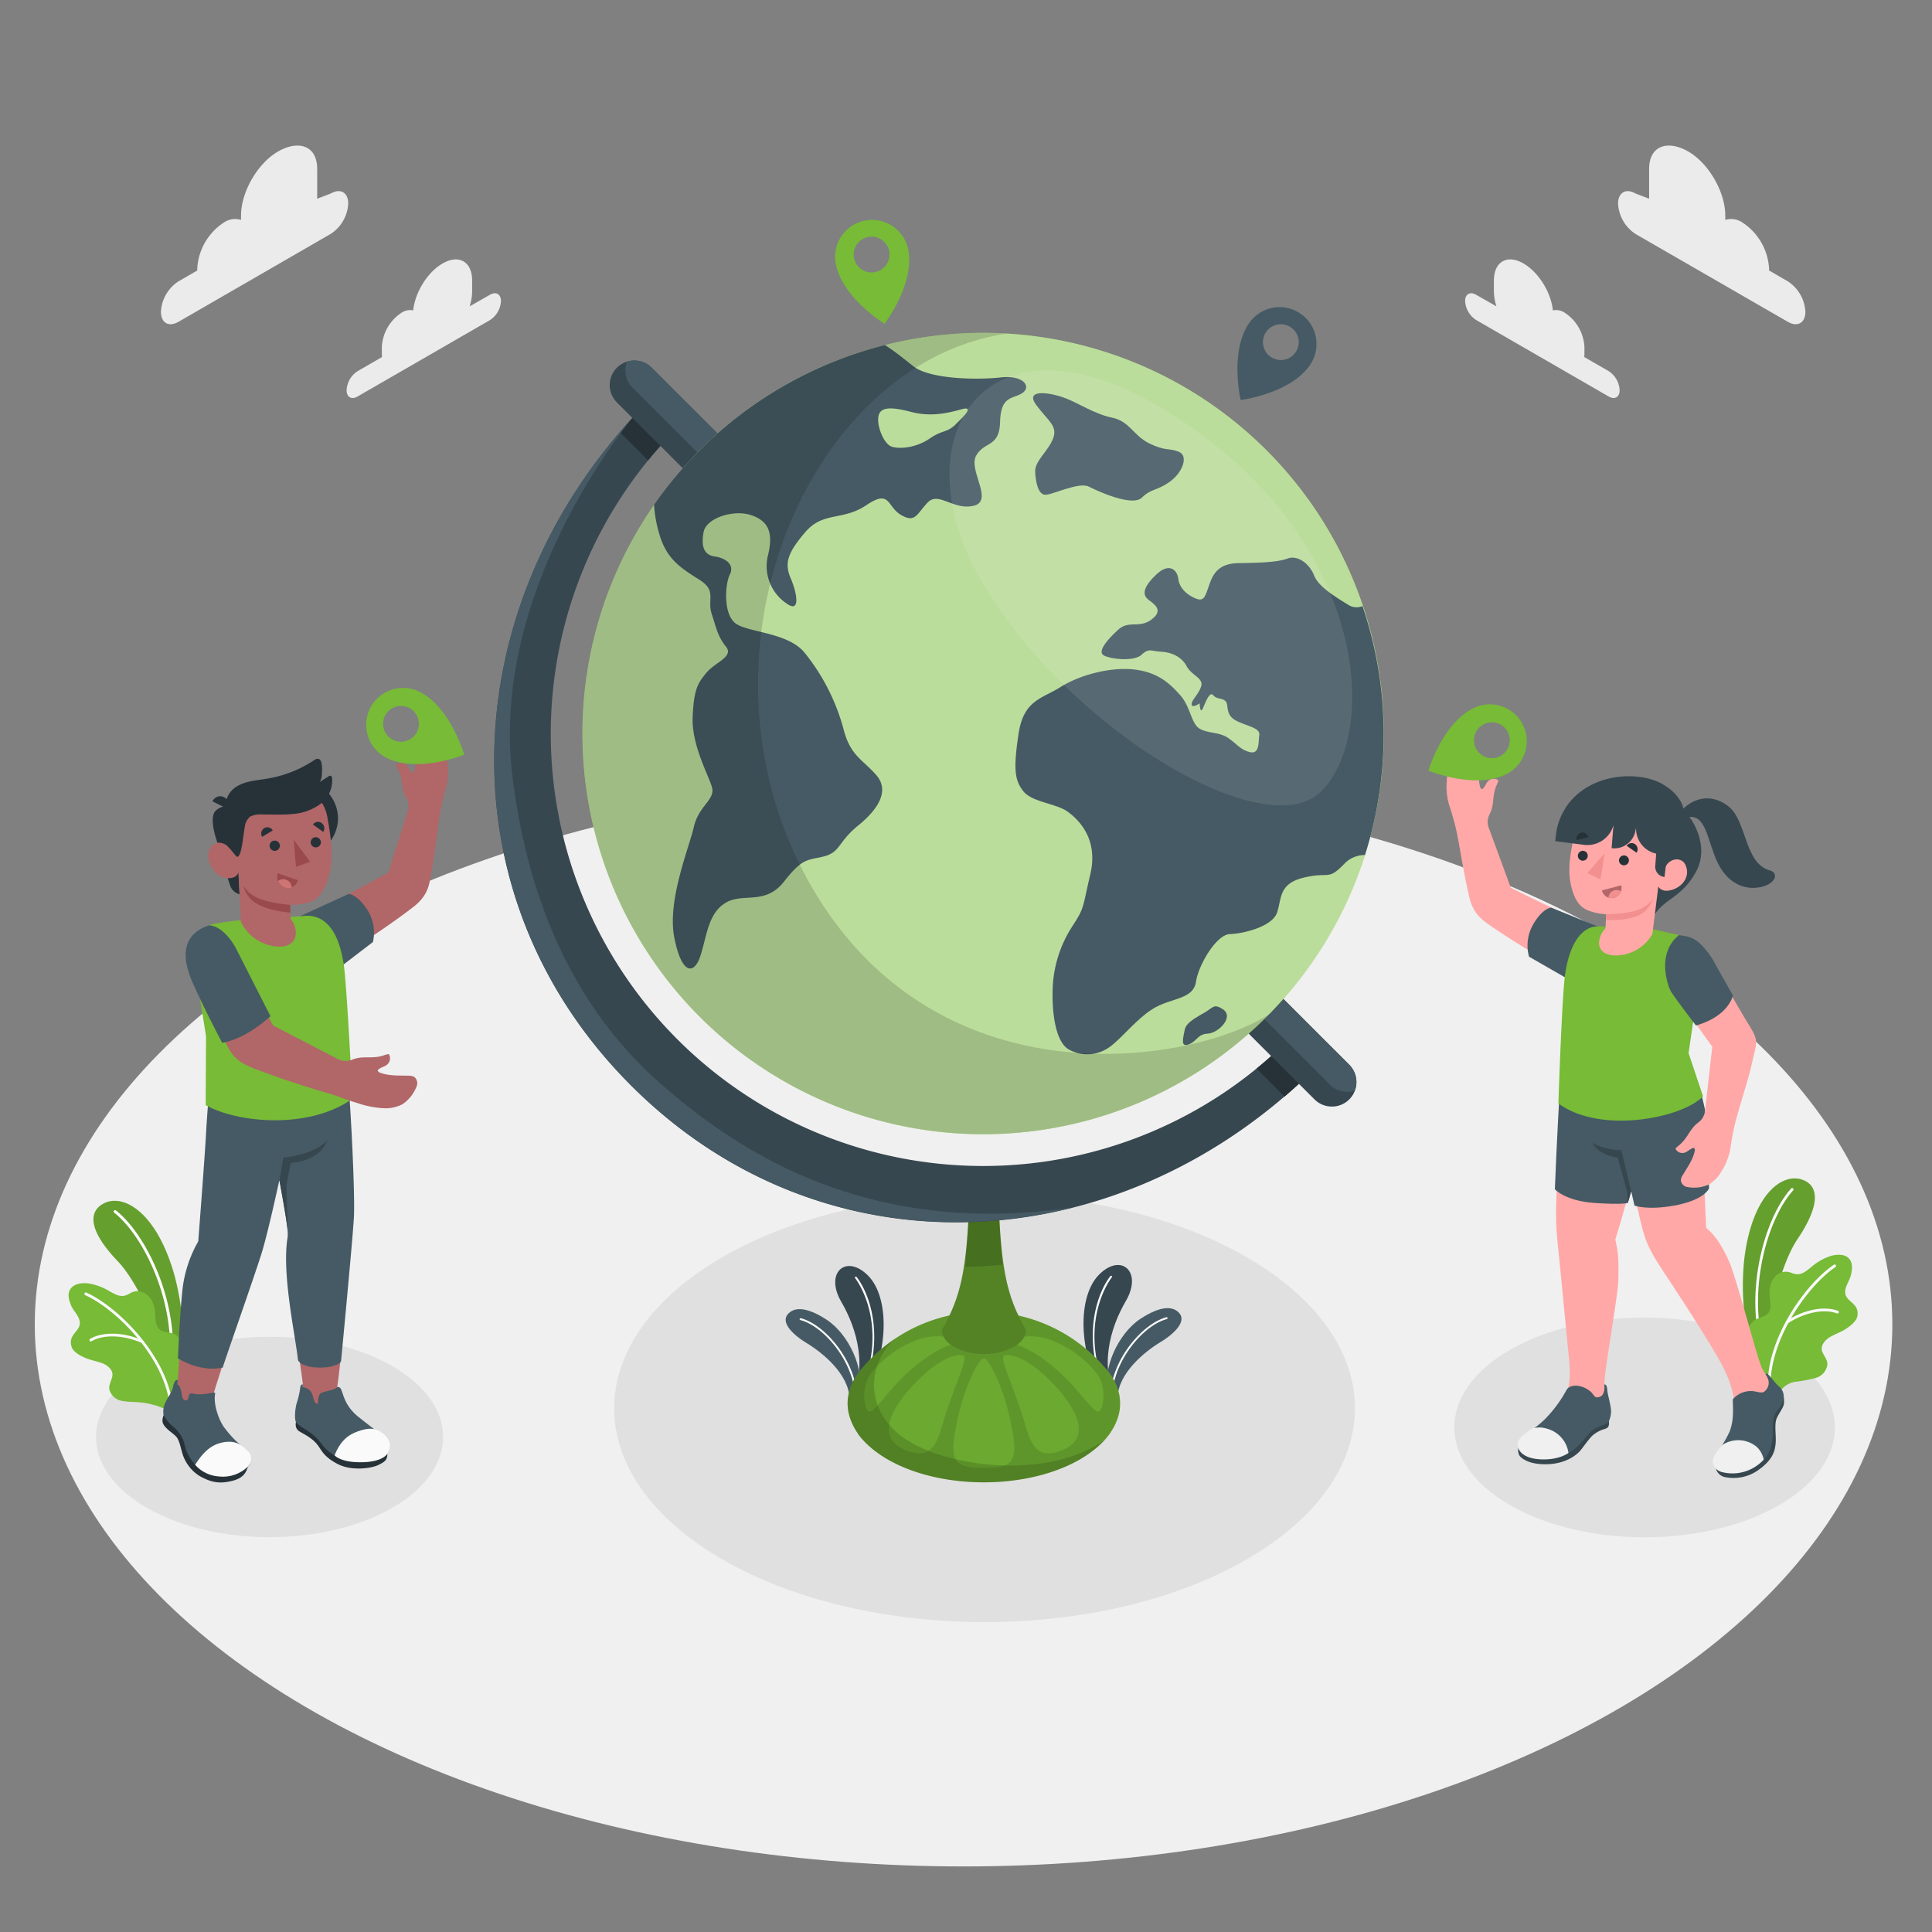 <svg xmlns="http://www.w3.org/2000/svg" viewBox="0 0 500 500"><rect x="0" y="0" width="500" height="500" fill="#808080" stroke="none"/><g id="freepik--Floor--inject-2"><ellipse id="freepik--floor--inject-2" cx="249.37" cy="342.74" rx="240.37" ry="140.29" style="fill:#f0f0f0"></ellipse></g><g id="freepik--Shadows--inject-2"><path id="freepik--Shadow--inject-2" d="M187,325.32C149.6,346.94,149.6,382,187,403.6s98.14,21.61,135.58,0,37.44-56.66,0-78.28S224.48,303.71,187,325.32Z" style="fill:#e0e0e0"></path><path id="freepik--shadow--inject-2" d="M390.8,349.33c-19.23,11.1-19.23,29.1,0,40.2s50.41,11.1,69.64,0,19.23-29.1,0-40.2S410,338.22,390.8,349.33Z" style="fill:#e0e0e0"></path><path id="freepik--shadow--inject-2" d="M38,353.55c-17.54,10.12-17.54,26.54,0,36.67s46,10.13,63.53,0,17.54-26.55,0-36.67S55.51,343.42,38,353.55Z" style="fill:#e0e0e0"></path></g><g id="freepik--Clouds--inject-2"><g id="freepik--clouds--inject-2"><path d="M416.34,96.06,410,92.4a6.39,6.39,0,0,0,.05-.78V89.79a11.3,11.3,0,0,0-5.12-8.87,4,4,0,0,0-3.05-.59c-.46-4.64-3.69-9.89-7.6-12.14-4.23-2.45-7.66-.47-7.66,4.42v2.74a13.47,13.47,0,0,0,.65,3.93l-5.26-3c-1.57-.9-2.84-.17-2.84,1.64A6.27,6.27,0,0,0,382,82.8l34.32,19.81c1.57.91,2.84.18,2.84-1.63A6.25,6.25,0,0,0,416.34,96.06Z" style="fill:#ebebeb"></path><path d="M423.29,50.09l3.5,1.34V43.74c0-6.11,4.86-7.57,10.15-4.52h0c5.28,3.05,9.56,10.47,9.56,16.57v1.12a5.14,5.14,0,0,1,4.44.68h0a15.25,15.25,0,0,1,6.89,11.93V70l4.87,2.82a10,10,0,0,1,4.53,7.85c0,2.89-2,4.06-4.53,2.62L423.29,60.56a10,10,0,0,1-4.53-7.86C418.76,49.81,420.79,48.64,423.29,50.09Z" style="fill:#ebebeb"></path></g><g id="freepik--clouds--inject-2"><path d="M92.54,96.06l6.33-3.66a6.39,6.39,0,0,1-.05-.78V89.79a11.3,11.3,0,0,1,5.12-8.87,4,4,0,0,1,3-.59c.46-4.64,3.68-9.89,7.6-12.14,4.23-2.45,7.65-.47,7.65,4.42v2.74a13.45,13.45,0,0,1-.64,3.93l5.26-3c1.56-.9,2.84-.17,2.84,1.64a6.3,6.3,0,0,1-2.84,4.92L92.54,102.61c-1.57.91-2.84.18-2.84-1.63A6.25,6.25,0,0,1,92.54,96.06Z" style="fill:#ebebeb"></path><path d="M85.58,50.09l-3.49,1.34V43.74c0-6.11-4.86-7.57-10.15-4.52h0c-5.28,3.05-9.56,10.47-9.56,16.57v1.12a5.14,5.14,0,0,0-4.44.68h0a15.22,15.22,0,0,0-6.89,11.93V70l-4.87,2.82a10,10,0,0,0-4.53,7.85c0,2.89,2,4.06,4.53,2.62l39.4-22.75a10,10,0,0,0,4.54-7.86C90.12,49.81,88.09,48.64,85.58,50.09Z" style="fill:#ebebeb"></path></g></g><g id="freepik--Plants--inject-2"><g id="freepik--plants--inject-2"><path d="M457.32,356.93l-3-3.71a66,66,0,0,1-2.93-27.09c1.93-16.66,9.6-22.67,15-20.84,4,1.36,5.2,5.93-1.26,15.48C461.3,326.4,456.26,342.31,457.32,356.93Z" style="fill:#77BB36"></path><path d="M457.32,356.93l-3-3.71a66,66,0,0,1-2.93-27.09c1.93-16.66,9.6-22.67,15-20.84,4,1.36,5.2,5.93-1.26,15.48C461.3,326.4,456.26,342.31,457.32,356.93Z" style="opacity:0.15"></path><path d="M455.55,346.57h.05a.34.34,0,0,0,.27-.41c-3-14.63,1.94-31.17,8.2-38.1a.35.35,0,1,0-.53-.47c-6.37,7.06-11.37,23.87-8.36,38.71A.36.36,0,0,0,455.55,346.57Z" style="fill:#fff"></path><path d="M456.36,358.43c.38.38.75,1,1.21,1.27s.83-.4,1.18.2c.19.32.22.76.54,1a.87.87,0,0,0,1-.19,5.1,5.1,0,0,0,.64-.95,5.7,5.7,0,0,1,4-2.19,35,35,0,0,0,5.09-1,4.15,4.15,0,0,0,2.89-3.36c.08-1.16-.61-1.94-1.2-3.14-.68-1.38.1-2.6,1.11-3.49s3.05-1.6,4.31-2.31,3.27-2.17,3.54-3.59c.67-3.49-3-3.68-3.14-6.15-.07-1.65,1.16-3.06,1.52-4.67s.44-3.25-.69-4.31-3.12-.93-4.61-.5a14.91,14.91,0,0,0-5,2.87c-1.75,1.41-2.92,2.38-5.05,1.52-3-1.21-5.89,1.18-5.75,5.41.05,1.66.63,3.34-.19,4.78-.75,1.29-2.9,1.27-4,2.28a6.86,6.86,0,0,0-2,5.68C452,351.16,453.8,355.86,456.36,358.43Z" style="fill:#77BB36"></path><path d="M458,360.64h0a.36.36,0,0,1-.4-.33c-1.23-12.45,9.08-27.64,17-33a.37.37,0,0,1,.51.09.36.36,0,0,1-.1.51c-7.77,5.31-17.88,20.19-16.69,32.37A.36.36,0,0,1,458,360.64Z" style="fill:#fafafa"></path><path d="M462.57,342.51a.38.38,0,0,1-.34-.16.36.36,0,0,1,.11-.5c4.51-2.91,9.72-3.94,13.27-2.63a.36.36,0,1,1-.25.67c-3.34-1.23-8.3-.23-12.63,2.56A.52.52,0,0,1,462.57,342.51Z" style="fill:#fafafa"></path></g><g id="freepik--plants--inject-2"><path d="M44.35,360.86l2.33-4.15A66,66,0,0,0,45,329.51c-4.7-16.1-13.27-20.74-18.26-18-3.7,2-4.13,6.72,3.84,15C35.3,331.44,42.94,346.28,44.35,360.86Z" style="fill:#77BB36"></path><path d="M44.35,360.86l2.33-4.15A66,66,0,0,0,45,329.51c-4.7-16.1-13.27-20.74-18.26-18-3.7,2-4.13,6.72,3.84,15C35.3,331.44,42.94,346.28,44.35,360.86Z" style="opacity:0.15"></path><path d="M44.36,350.36h0A.35.35,0,0,1,44,350c.47-14.92-7.15-30.4-14.48-36.19a.34.34,0,0,1,0-.49.35.35,0,0,1,.49-.06c7.46,5.89,15.22,21.62,14.74,36.76A.35.35,0,0,1,44.36,350.36Z" style="fill:#fff"></path><path d="M43.44,364c-.26.7-.6.62-1.3.4-.52-.16-1-.42-1.53-.57a25.56,25.56,0,0,0-3.11-.74c-1.91-.33-3.85-.18-5.74-.51a4.14,4.14,0,0,1-3.42-2.82c-.27-1.13.28-2,.66-3.29.44-1.48-.53-2.56-1.68-3.26s-3.28-1.06-4.64-1.55-3.58-1.59-4.09-2.95c-1.25-3.33,2.36-4.13,2.06-6.59-.2-1.64-1.66-2.82-2.28-4.34s-1-3.14,0-4.38,2.91-1.43,4.46-1.26a14.67,14.67,0,0,1,5.44,2c2,1.09,3.29,1.85,5.24.64,2.73-1.69,6,.18,6.58,4.37.22,1.65-.07,3.4,1,4.68s3.07.77,4.33,1.58a6.87,6.87,0,0,1,2.87,5.27c.35,3.59-.6,8.52-2.69,11.49a7.38,7.38,0,0,1-1,1.45C44.24,363.9,43.68,363.38,43.44,364Z" style="fill:#77BB36"></path><path d="M44.35,364.63h0a.37.37,0,0,0,.34-.39c-.89-12.48-13.6-25.72-22.32-29.72a.36.36,0,0,0-.48.18.36.36,0,0,0,.18.49c8.55,3.92,21,16.89,21.88,29.1A.37.37,0,0,0,44.35,364.63Z" style="fill:#fafafa"></path><path d="M36.76,347.53a.35.35,0,0,0,.3-.21.35.35,0,0,0-.19-.47c-4.94-2.12-10.24-2.26-13.52-.37a.36.36,0,1,0,.36.62c3.08-1.78,8.14-1.62,12.88.4A.26.26,0,0,0,36.76,347.53Z" style="fill:#fafafa"></path></g><g id="freepik--plants--inject-2"><path d="M289.22,362.93c-4.83-9-2-19.14,2.16-26.26,4.39-7.56-1.23-12.52-6.92-6.82s-5.47,20.24,1.21,31.61Z" style="fill:#37474f"></path><path d="M285.86,359.76a.25.25,0,0,1-.23-.16c-5.68-14.12-1.58-25.1,1.74-29.36a.24.24,0,0,1,.35,0,.25.25,0,0,1,0,.35c-.36.46-8.69,11.44-1.68,28.86a.25.25,0,0,1-.13.33Z" style="fill:#fafafa"></path><path d="M286.76,359.93c-1.41-5.57,2.51-14.8,8.47-18.68,5.36-3.48,8.52-3.24,10.07-1.29s-.87,4.89-5,7.39-10.85,8-11.08,14.32Z" style="fill:#455a64"></path><path d="M287.7,359.74h0a.25.25,0,0,1-.21-.28c1.2-8.79,8.58-17,14.36-18.56a.25.25,0,0,1,.31.18.25.25,0,0,1-.18.3c-5.64,1.48-12.82,9.55-14,18.15A.24.24,0,0,1,287.7,359.74Z" style="fill:#fafafa"></path></g><g id="freepik--plants--inject-2"><path d="M219.88,363.19c4.83-9,2-19.15-2.15-26.27-4.4-7.55,1.23-12.51,6.91-6.81s5.48,20.24-1.21,31.61Z" style="fill:#37474f"></path><path d="M223.24,360l-.09,0a.25.25,0,0,1-.14-.33c7-17.42-1.32-28.4-1.68-28.86a.25.25,0,0,1,0-.35.24.24,0,0,1,.35,0c3.32,4.26,7.43,15.24,1.74,29.36A.25.25,0,0,1,223.24,360Z" style="fill:#fafafa"></path><path d="M222.34,360.19c1.42-5.57-2.5-14.81-8.46-18.68-5.37-3.49-8.52-3.24-10.08-1.29s.87,4.89,5,7.39,10.84,8,11.07,14.32Z" style="fill:#455a64"></path><path d="M221.41,360a.25.25,0,0,1-.25-.22c-1.18-8.59-8.36-16.66-14-18.14a.25.25,0,1,1,.12-.48c5.79,1.51,13.16,9.77,14.37,18.56a.26.26,0,0,1-.22.28Z" style="fill:#fafafa"></path></g></g><g id="freepik--Globe--inject-2"><g id="freepik--globe--inject-2"><path d="M287.37,370.76a14.26,14.26,0,0,0,.95-1.57c.08-.14.15-.28.22-.43a11.86,11.86,0,0,0,.58-1.38l.16-.43a13.58,13.58,0,0,0,.44-1.75v0a11.9,11.9,0,0,0,.15-1.79c0-.17,0-.35,0-.53a10.36,10.36,0,0,0-.1-1.24c0-.22-.06-.43-.1-.65-.08-.39-.18-.79-.3-1.19-.06-.19-.11-.39-.18-.59a12.48,12.48,0,0,0-.7-1.66c-.09-.18-.2-.34-.3-.52a12.76,12.76,0,0,0-.7-1.16l-.5-.69c-.13-.17-.23-.34-.37-.51L286,354l-.33-.37a41.2,41.2,0,0,0-62.16,0l-.27.3c-.21.25-.42.5-.62.72s-.26.36-.39.54-.32.42-.46.64c-.28.41-.53.83-.77,1.25-.07.15-.17.29-.24.43a13.11,13.11,0,0,0-.72,1.7c-.06.17-.1.35-.15.52a12.43,12.43,0,0,0-.32,1.27c0,.2-.07.39-.1.59-.06.44-.09.88-.11,1.32,0,.16,0,.31,0,.46A12,12,0,0,0,220,367c0,.12.09.25.13.38a13.88,13.88,0,0,0,.62,1.44l.18.38a15.87,15.87,0,0,0,1,1.65.16.16,0,0,0,0,.07,19,19,0,0,0,1.42,1.77l.11.11q.71.76,1.53,1.5l.39.33c.5.43,1,.85,1.6,1.26.14.1.27.21.42.31.71.5,1.46,1,2.28,1.46,13.75,7.95,36.1,7.95,49.85,0,.81-.47,1.55-.95,2.26-1.45.17-.11.31-.23.47-.34.55-.4,1.06-.8,1.55-1.22l.43-.37a20.1,20.1,0,0,0,1.47-1.44l.16-.16a18.39,18.39,0,0,0,1.4-1.74Z" style="fill:#77BB36"></path><path d="M287.37,370.76a14.26,14.26,0,0,0,.95-1.57c.08-.14.15-.28.22-.43a11.86,11.86,0,0,0,.58-1.38l.16-.43a13.58,13.58,0,0,0,.44-1.75v0a11.9,11.9,0,0,0,.15-1.79c0-.17,0-.35,0-.53a10.36,10.36,0,0,0-.1-1.24c0-.22-.06-.43-.1-.65-.08-.39-.18-.79-.3-1.19-.06-.19-.11-.39-.18-.59a12.48,12.48,0,0,0-.7-1.66c-.09-.18-.2-.34-.3-.52a12.76,12.76,0,0,0-.7-1.16l-.5-.69c-.13-.17-.23-.34-.37-.51L286,354l-.33-.37a41.2,41.2,0,0,0-62.16,0l-.27.3c-.21.25-.42.5-.62.72s-.26.36-.39.54-.32.42-.46.64c-.28.41-.53.83-.77,1.25-.07.15-.17.29-.24.43a13.11,13.11,0,0,0-.72,1.7c-.06.17-.1.35-.15.52a12.43,12.43,0,0,0-.32,1.27c0,.2-.07.39-.1.59-.06.44-.09.88-.11,1.32,0,.16,0,.31,0,.46A12,12,0,0,0,220,367c0,.12.09.25.13.38a13.88,13.88,0,0,0,.62,1.44l.18.38a15.87,15.87,0,0,0,1,1.65.16.16,0,0,0,0,.07,19,19,0,0,0,1.42,1.77l.11.11q.71.76,1.53,1.5l.39.33c.5.43,1,.85,1.6,1.26.14.1.27.21.42.31.71.5,1.46,1,2.28,1.46,13.75,7.95,36.1,7.95,49.85,0,.81-.47,1.55-.95,2.26-1.45.17-.11.31-.23.47-.34.55-.4,1.06-.8,1.55-1.22l.43-.37a20.1,20.1,0,0,0,1.47-1.44l.16-.16a18.39,18.39,0,0,0,1.4-1.74Z" style="opacity:0.2;mix-blend-mode:multiply"></path><g style="opacity:0.5"><path d="M260,350.77c-1.5.38,1.46,5.9,4.65,15.7,1.68,5.18,2.58,12.61,11,8.48,7.77-3.81,1.26-12.78-4.76-18.51C265.55,351.34,261.61,350.36,260,350.77Z" style="fill:#77BB36"></path><path d="M261.39,347.39c.79.41,5.66,1.05,13.5,8.37,4.21,3.94,7.5,8.92,9.07,9.56s2.66-6.25,0-9.69a27.43,27.43,0,0,0-12.86-9.14C265.67,344.86,260.08,346.71,261.39,347.39Z" style="fill:#77BB36"></path><path d="M254.61,379.87c-8.09,0-9.46-1.46-6.34-14.51,1.64-6.89,5-13.81,6.34-13.81s4.7,6.92,6.35,13.81C264.08,378.41,262.71,379.87,254.61,379.87Z" style="fill:#77BB36"></path><path d="M249.23,350.77c1.5.38-1.46,5.9-4.65,15.7-1.68,5.18-2.58,12.61-11,8.48-7.77-3.81-1.26-12.78,4.76-18.51C243.68,351.34,247.62,350.36,249.23,350.77Z" style="fill:#77BB36"></path><path d="M247.83,347.39c-.78.41-5.65,1.05-13.49,8.37-4.21,3.94-7.5,8.92-9.07,9.56s-2.66-6.25,0-9.69a27.38,27.38,0,0,1,12.86-9.14C243.56,344.86,249.15,346.71,247.83,347.39Z" style="fill:#77BB36"></path></g><path d="M254.61,309.55a5.56,5.56,0,0,0-2.7.65,2,2,0,0,0-1.09,1.38h0c-.68,16.15-1.94,24-7.1,32.55,0,1.61,1.06,3.22,3.2,4.45a15.65,15.65,0,0,0,7.71,1.85h0a15.66,15.66,0,0,0,7.72-1.85c2.14-1.23,3.2-2.84,3.2-4.45-5.16-8.58-6.42-16.4-7.1-32.55h0a2,2,0,0,0-1.09-1.38A5.57,5.57,0,0,0,254.61,309.55Z" style="fill:#77BB36"></path><path d="M254.61,309.55a5.56,5.56,0,0,0-2.7.65,2,2,0,0,0-1.09,1.38h0c-.68,16.15-1.94,24-7.1,32.55,0,1.61,1.06,3.22,3.2,4.45a15.65,15.65,0,0,0,7.71,1.85h0a15.66,15.66,0,0,0,7.72-1.85c2.14-1.23,3.2-2.84,3.2-4.45-5.16-8.58-6.42-16.4-7.1-32.55h0a2,2,0,0,0-1.09-1.38A5.57,5.57,0,0,0,254.61,309.55Z" style="opacity:0.3;mix-blend-mode:multiply"></path><path d="M258.5,313.22c-2.59.1-5.18.1-7.77,0-.23,5.06-.53,10-1,14.66q4.86-.09,9.71-.58C259,322.83,258.72,318.08,258.5,313.22Z" style="opacity:0.15;mix-blend-mode:multiply"></path><path d="M234.9,372.79c-11.46-7.17-10.65-20-3.05-26.5a41.25,41.25,0,0,0-8.33,7.32l-.27.3c-.21.25-.42.5-.62.72s-.26.36-.39.54-.32.42-.46.64c-.28.41-.53.83-.77,1.25-.07.15-.17.29-.24.43a13.11,13.11,0,0,0-.72,1.7c-.06.17-.1.35-.16.52-.12.43-.23.85-.31,1.27,0,.2-.07.39-.1.59-.06.44-.09.88-.11,1.32,0,.16,0,.31,0,.46A12,12,0,0,0,220,367c0,.12.09.25.13.38a13.88,13.88,0,0,0,.62,1.44l.18.38a15.87,15.87,0,0,0,1,1.65.16.16,0,0,0,0,.07,19,19,0,0,0,1.42,1.77l.11.11q.71.76,1.53,1.5l.39.33c.5.43,1,.85,1.6,1.26.14.1.27.21.42.31.71.5,1.46,1,2.28,1.46,13.75,7.95,36.1,7.95,49.85,0,.81-.47,1.55-.95,2.26-1.45.17-.11.31-.23.47-.34.55-.4,1.06-.8,1.55-1.22l.43-.37a20.1,20.1,0,0,0,1.47-1.44l.16-.16C271.56,382.81,246.37,380,234.9,372.79Z" style="opacity:0.15;mix-blend-mode:multiply"></path><path d="M333.54,269A111.87,111.87,0,0,1,175.33,110.73l-7.22-7.21C117.8,153.83,113,230.63,163.34,280.94s127,45.48,177.36-4.83Z" style="fill:#37474f"></path><path d="M160.42,111.85l7.3,7.3a113.16,113.16,0,0,1,7.61-8.42l-7.22-7.21Q164.06,107.57,160.42,111.85Z" style="fill:#263238"></path><path d="M333.54,269a111.55,111.55,0,0,1-8.35,7.55l7.25,7.25q4.23-3.63,8.26-7.64Z" style="fill:#263238"></path><path d="M132.61,200.81c3.23,26.45,12.75,57.16,38.38,79.68,21.84,19.18,55.24,39.54,106.67,32-39.74,10.06-82.36.39-114.32-31.57-48.82-48.82-45.77-122.55.41-172.85C161.85,110.36,126.78,153.12,132.61,200.81Z" style="fill:#455a64"></path><path d="M344.69,286.38a6.34,6.34,0,0,0,4.49-10.83L168.66,95.16a6.35,6.35,0,0,0-9,9L340.2,284.53A6.37,6.37,0,0,0,344.69,286.38Z" style="fill:#37474f"></path><path d="M168.66,95.16,349.18,275.55a6.36,6.36,0,0,1,1.45,6.7,6.19,6.19,0,0,1-6.42-1.53L163.69,100.33a6.34,6.34,0,0,1-1.45-6.7A6.32,6.32,0,0,1,168.66,95.16Z" style="fill:#455a64"></path><path d="M150.74,189.85a103.7,103.7,0,1,0,44.51-85.16A103.69,103.69,0,0,0,150.74,189.85Z" style="fill:#77BB36"></path><path d="M150.74,189.85a103.7,103.7,0,1,0,44.51-85.16A103.69,103.69,0,0,0,150.74,189.85Z" style="fill:#fff;opacity:0.5"></path><path d="M275.81,103.08c-4.44-1.69-10.71-2.39-7.62,1.75s5.61,5.42,4.34,8.68-4.75,5.82-4.63,8.54.77,6.09,2.75,6,8.62-3.39,11.14-2.11,11.27,5.25,13.73,2.85,3.7-1.66,7.13-4.05,5-6.75,2.45-7.81-3.38-.09-7.61-2.15-5.09-5.74-9.64-6.68S279.06,104.32,275.81,103.08Z" style="fill:#455a64"></path><path d="M259,97.68c-6.06.67-18.19.48-22.52-2.82-2.14-1.65-4.63-3.77-7.48-5.57a104,104,0,0,0-59.74,41.33,34.28,34.28,0,0,0,1.65,8.48c2,6,5.73,8.15,10.19,11s1.86,5,3.09,8.77,1.58,5.86,3.69,8.47-2.72,4-5,6.71-3.32,4.31-3.62,11.53,4.08,14.94,5,18.16-3.44,4.77-4.68,10.23-6.94,19-5.08,28.62,5.16,9.92,6.83,4.59,2-10.88,6.5-13.56,10.2.77,15.1-5.5,6.08-5.4,10.33-6.49,3.61-3.75,8.85-8,8.22-9.06,4.61-13.12-6.7-5-8.44-11.91a53.57,53.57,0,0,0-10.1-19.74c-4.38-5.28-14.75-5.13-17.89-7.58s-2.67-10.1-1.4-12.62-1.09-4.25-3.9-4.64-3.57-2.58-2.91-6.28,7.7-5.88,12.14-4.48,6,4.32,4.59,10.22a11.66,11.66,0,0,0,4.78,12.72c3.58,2.58,2.75-2.55,1.06-6.5s-.85-6.6,3.77-12,9.66-2.82,15.85-7,5.22.44,8.93,2.58,4-.21,6.86-3.21,6.66,2.09,11.94.82-1.49-9.24.65-13,6-2,6.18-8.77,3.28-5.8,5.72-7.38S265,97,259,97.68Zm-11.59,12.07c-2.46,2.39-3.36,1.38-6.77,3.72s-7.45,2.78-9.71,2.18-4.26-5.84-3.5-8.28,4.47-1.77,8.53-.73,8,.68,12.64-.66C252.21,104.91,249.84,107.36,247.38,109.75Z" style="fill:#455a64"></path><path d="M353.34,221l-.08.28a7.31,7.31,0,0,0-5.34,2.26c-4.33,4.49-3.79,2-10.39,3.56s-5.79,5.25-7,9-8.8,5.53-12.26,5.65-8.1,7.94-8.76,12.37-6.17,4.15-10.62,6.66-8.62,8-11.75,10.2a9.81,9.81,0,0,1-10.64.56c-3.28-2-4.21-9.13-4.09-14.94a31.6,31.6,0,0,1,5-16.71c3.29-5.05,2.63-4.53,4.76-13.62s-2.9-14.07-5.88-16.22-9.23-2.42-11.49-5.32-2.53-5.91-1.21-14.76,6-9.08,10.9-12.18,12.85-5.22,19-4.53,9.32,3.66,12,6.71,2.78,7.45,5.08,8.67,4.87.8,7.1,2.23,3.37,3.25,5.87,3.79,2.1-2.75,2.36-4.38-2-2.09-4.83-3.24-3.21-2.21-3.47-4.48-2.52-1.28-3.57-2.59-2.17,2.25-2.82,3.53-.75-1.48-.75-1.48-1.89,1.36-2.06.32,1.79-2.59,2.46-4.72-2.51-2.84-3.74-5.18-3.73-3.61-6.61-3.78-3.1-1-5.12.82-8.16,1.09-9.79.1,1-4.07,3.79-6.61,5.43-.25,8.63-2.65.74-3.91-.83-5.14-1.44-3.14,2-6.44,5.5-1.2,5.76,1.08,2.12,4.09,4.51,5.07,2.48-.92,3.81-4.4,3.67-4.7,7.34-4.76,9.79-.1,12.57-1.17,5.84,1.58,6.91,4.36,4.94,5.21,9,7.71a3.89,3.89,0,0,0,3.52.22A103.21,103.21,0,0,1,353.34,221Z" style="fill:#455a64"></path><path d="M316.36,261.11c-2.19-1.34-2.29-.48-4.4.81s-5,2.59-5.37,4.65-1.17,4.51,1,3.74,2.3-2.69,5-2.81S319.63,263.11,316.36,261.11Z" style="fill:#455a64"></path><path d="M313.66,114.56c-54.22-42.24-82.4-5-60.45,34.32s74.17,70.31,88.63,56S354,146,313.66,114.56Z" style="fill:#fff;opacity:0.1"></path><path d="M209,227.62c-32-58.17-.13-133.47,51.46-141.28h0c-2-.12-4-.2-6-.2a103.69,103.69,0,1,0,73.9,176.41C307.41,275.84,241,285.75,209,227.62Z" style="opacity:0.15"></path></g></g><g id="freepik--character-2--inject-2"><g id="freepik--Kid--inject-2"><path d="M416.25,367.11a4.1,4.1,0,0,0,.39-1.11,5.94,5.94,0,0,0-.53-3.68,9.27,9.27,0,0,1-.88-4.41c.07-1.58.26-3,.5-4.68,1-7.09,3-18.78,3.08-21.57.12-4.76.12-7.11-.77-10.85,0,0,3.31-10.8,4.71-17,2.23-9.83,3.73-17.45,2.94-26-.71-7.71.13-11-4.37-16.15l-.84-1.07s-15.62,16.8-16.51,19.71c-.54,9.55-.88,21-1.18,30-.24,7.47.06,8.48.92,17.25.72,7.23,1.45,15.22,2.31,23.71.28,2.69.49,5.91-.36,8.52-1.76,5.38-6.69,8.57-10.85,12a3.34,3.34,0,0,0-1.54,2.27,2.25,2.25,0,0,0,1.29,1.92,8.53,8.53,0,0,0,2.82.65,12.74,12.74,0,0,0,3.14.26,16.7,16.7,0,0,0,5.38-1.05c1.46-.7,2.54-2.38,3.69-3.54a19.09,19.09,0,0,1,3.3-3.12C413.93,368.53,415.6,368.27,416.25,367.11Z" style="fill:#ffa8a7"></path><path d="M392.93,374.76a3.15,3.15,0,0,0,.34,2c.52.65,2.44,2.37,7.39,2.17,4.76-.2,7.54-2.48,8.52-3.75s1.87-2.53,2.84-3.56a8.14,8.14,0,0,1,3.26-1.79c.94-.3,1.2-.64,1.11-2C416.1,366.58,392.93,374.76,392.93,374.76Z" style="fill:#37474f"></path><path d="M415.22,358.27a8.17,8.17,0,0,0,0,.85s.08,1.93-1.19,2.37c-1.49.54-1.39-.56-2.52-1.46-2.47-1.95-5.47-1.79-6.19-.13a33.39,33.39,0,0,1-5.52,7.41,26.16,26.16,0,0,1-3.13,2.58c-1.19.85-4.1,2.38-3.81,4.26s2.05,2.91,4.44,3.3a14.15,14.15,0,0,0,9.36-1.85c2.2-1.43,4.11-4.2,4.93-5,1.49-1.47,3.89-1.78,4.65-2.52a6.11,6.11,0,0,0,.53-4.27c-.3-1.68-.74-3.18-.8-4S415.81,358.34,415.22,358.27Z" style="fill:#455a64"></path><path d="M400.37,369.75a6.5,6.5,0,0,0-3.2-.21,1.68,1.68,0,0,0-.86.34c-1.19.85-3.84,2.34-3.55,4.22s2,3,4.38,3.41c2.2.37,6.06.34,8.78-1.48A7.59,7.59,0,0,0,400.37,369.75Z" style="fill:#f0f0f0"></path><path d="M460.93,360.17a5.62,5.62,0,0,0-1.63-2.36c-.79-.74-1.67-1.37-2.38-2.18a10.19,10.19,0,0,1-1.36-2.72c-.24-.58-.83-2.53-1.58-5.12-2-6.88-5.19-18.3-6.3-20.87-1.89-4.36-3.74-7.18-6.12-9.15,0,0-.56-11.91-.78-18.22-.32-9.33-1.41-19.39-5.9-25.91-4.4-6.37-8.14-8.43-14.4-11.22l-1.21-.62s-2.1,29.44-.8,28.16c1.66,7.61,3.86,16.54,5.69,24.35,1.65,7.05,2.09,8.35,7,15.79,4,6.07,8.73,13.3,13.09,20.64,1.89,3.19,4,7.47,4.44,11.24a20.64,20.64,0,0,1-3.8,14.38,3,3,0,0,0-.82,1.74c0,.91,1,1.5,1.85,1.8a9.64,9.64,0,0,0,6.57-.18,9.36,9.36,0,0,0,5.84-8.92,11.21,11.21,0,0,1,1.23-6.26c.61-1.07,1.46-2.1,1.52-3.34A3,3,0,0,0,460.93,360.17Z" style="fill:#ffa8a7"></path><path d="M444.09,380.07a3,3,0,0,0,2.33,2.2,11,11,0,0,0,8.71-1.88c3.75-2.69,4.24-4.92,4.41-6.94s-.41-4.91.29-6.43,1.6-2.52,1.85-3.67a6.44,6.44,0,0,0-.29-2.77Z" style="fill:#37474f"></path><path d="M456.92,355.63s.4.68.48.89a2.84,2.84,0,0,1-.81,3.63c-.58.5-1.84,0-2.91-.12a6.12,6.12,0,0,0-5.24,2.13c.11,3.42.19,5.45-.76,8.21a30.09,30.09,0,0,1-2.3,4.13c-.92,1.18-2.55,3.1-1.7,4.8a3.62,3.62,0,0,0,2.12,1.63,10.49,10.49,0,0,0,8.57-1.42,8.86,8.86,0,0,0,4.32-7.08c.29-2.27-.21-4.68.64-6.35s2-2.25,2.3-4.54a3.48,3.48,0,0,0-1.3-2.8C458.49,357,457.44,354.94,456.92,355.63Z" style="fill:#455a64"></path><path d="M454.67,374.47a7.49,7.49,0,0,0-8.89-.54h0a4.75,4.75,0,0,0-.58.63c-.92,1.18-2.55,3-1.7,4.69a3.19,3.19,0,0,0,2.18,1.73,10.9,10.9,0,0,0,8.69-1.47,11.11,11.11,0,0,0,2-1.67l.07-.08,0-.06A6.25,6.25,0,0,0,454.67,374.47Z" style="fill:#f0f0f0"></path><path d="M403.74,281.16c-.77,11.64-1.34,26.62-1.34,26.62s2.67,3,10.11,3.53,8.78,0,8.78,0l.86-3.05L423,312s3.24,1.28,10.3,0c7.92-1.44,9-4.45,9-4.45s-.15-11.65-.72-18-4.89-16.83-4.89-16.83Z" style="fill:#455a64"></path><path d="M422.15,308.26l-2.55-10.59a16.29,16.29,0,0,1-7.54-1.91s1.6,3.18,6.59,3.82l2.44,8.68.2,3.05Z" style="fill:#37474f"></path><path d="M385.25,214.12,391,229.77s15.75,7.89,23,10.7c-2.25,1.54-3.81,3.7-5.59,7.95L407,252.67s-14.12-8-22.17-13.73c-3.66-2.62-4.22-5.18-4.84-7.94-.75-3.37-1.12-5.34-2.23-11.55-.27-1.56-.55-3-.82-4.33a63.84,63.84,0,0,0-1.84-6.59,16.07,16.07,0,0,1-.65-6.58,7.6,7.6,0,0,1,5.91-7.48,2.05,2.05,0,0,1,2.49.68,2.91,2.91,0,0,1,.16,1.58c-.17,2.25-.55,4.55,0,6.74a1,1,0,0,0,.42.72c.48.25,1.19-1.49,1.53-1.85a2,2,0,0,1,2.7-.48c.35.27-.4,1.07-.84,2.79-.55,2.2-.2,4-1.36,6.16A4.24,4.24,0,0,0,385.25,214.12Z" style="fill:#ffa8a7"></path><path d="M413.46,239.76l-12-4.86s-2.13,0-4.64,4.27a11,11,0,0,0-1.11,8.42l10.45,6Z" style="fill:#455a64"></path><path d="M434.53,242c3.15.56,4.64,3.05,5.33,6.17.34,1.56.15,3.41-.3,6.69S437,272.55,437,272.55l3.74,11.16c-5.07,5.51-26.36,10-37.43,1.86,0,0,.92-27.94,1.75-33.51,1.12-7.55,3.92-11.44,7.32-12.21a15.41,15.41,0,0,1,2.91-.08l12.34.68Z" style="fill:#77BB36"></path><path d="M441.26,287.46l1.88-16.57s-4.32-6-8.83-12.23c-5.23-8.39,1.14-16.42,1.14-16.42,6.41,1.11,6.2,5,17.29,23.21,2.34,3.84,2,4,.77,9.26-.76,3.37-1.37,5.27-3.16,11.33-.45,1.51-.85,2.93-1.2,4.23a64.21,64.21,0,0,0-1.29,6.72,16.23,16.23,0,0,1-2.36,6.18,9.13,9.13,0,0,1-3.34,3.42,9.26,9.26,0,0,1-5.29.64A2.06,2.06,0,0,1,435,305.5a2.82,2.82,0,0,1,.56-1.49c1.15-1.93,2.52-3.82,3-6a1,1,0,0,0-.06-.83c-.31-.43-1.73.81-2.19,1a2,2,0,0,1-2.64-.77c-.18-.4.85-.78,2-2.13,1.48-1.72,2-3.48,4-4.89A4.31,4.31,0,0,0,441.26,287.46Z" style="fill:#ffa8a7"></path><path d="M434.53,242c2.36.32,3.73.6,5.47,2.23a20.66,20.66,0,0,1,4,5.45l4.48,7.93s-1,5.36-9.57,7.79c0,0-6-7.83-6.63-9.11S428.62,246.72,434.53,242Z" style="fill:#455a64"></path><path d="M428.27,236.61c2.76-4.18,6.93-4.33,10.58-10.85,3.93-7-1.27-14.6-3.07-15.89,0,0-.14-3.74-5.31-6.82-6.46-3.86-19.68-3-25.42,6.21Z" style="fill:#37474f"></path><path d="M435.36,209.54c3.45-3.46,8-4,12-.82,4.74,3.76,4.06,14.66,10.58,16.5,2.62.74,1.49,3.47-2,4.3-4.67,1.09-9.19-1.17-11.67-6.8s-2.84-12-7.35-11.23C433.86,212,435.36,209.54,435.36,209.54Z" style="fill:#37474f"></path><path d="M429.85,224.54c.6.44.73.64,1.26-.35,1.15-2.14,4.1-2.44,5.07-.38,1.28,2.73-.45,5.29-2.88,6.27-3.25,1.31-4.13-.67-4.13-.67l-1.54,12.37a11.1,11.1,0,0,1-9,5.48c-6.18.2-5.39-4.73-3.13-7l.15-3.66a15,15,0,0,1-4.46-.9c-1.89-.73-3.25-2.05-4.22-5.13-1.31-4.14-1.09-8.51,1-16.52,2.43-9.28,14.06-8.37,19.63-4S429.85,224.54,429.85,224.54Z" style="fill:#ffa8a7"></path><path d="M431.18,219l.79-8.52-12.07-8.08a15.35,15.35,0,0,0-17.17,13.29l-.25,2,7.45.95a7,7,0,0,0,7.64-5.13l-.49,6a5.57,5.57,0,0,0,6.14-4.34l.2-1a6.6,6.6,0,0,0,5.2,6.75l-.24,3.19a2.67,2.67,0,0,0,2.39,2.86l.34-2.78,1.46-4.84Z" style="fill:#37474f"></path><path d="M419,222.58a1.28,1.28,0,1,0,1.41-1.19A1.3,1.3,0,0,0,419,222.58Z" style="fill:#263238"></path><path d="M421,218.91l2.55,1.77a1.63,1.63,0,0,0-.41-2.22A1.51,1.51,0,0,0,421,218.91Z" style="fill:#263238"></path><path d="M419.59,229.12l-5,1.31a2.53,2.53,0,0,0,3.1,1.92A2.7,2.7,0,0,0,419.59,229.12Z" style="fill:#b16668"></path><path d="M419.5,230.67a2.11,2.11,0,0,0-3.24,1.63,2.51,2.51,0,0,0,1.44,0A2.62,2.62,0,0,0,419.5,230.67Z" style="fill:#f28f8f"></path><path d="M408,217.42l3-.76a1.49,1.49,0,0,0-1.85-1.16A1.62,1.62,0,0,0,408,217.42Z" style="fill:#263238"></path><path d="M408.35,221.38a1.28,1.28,0,1,0,1.41-1.19A1.31,1.31,0,0,0,408.35,221.38Z" style="fill:#263238"></path><polygon points="415.29 220.8 414.22 227.56 410.79 225.99 415.29 220.8" style="fill:#f28f8f"></polygon><path d="M415.66,236.62s6.13,0,9.06-1.49a7.75,7.75,0,0,0,3-2.41,7.71,7.71,0,0,1-1.87,3c-3.05,2.93-10.25,2.33-10.25,2.33Z" style="fill:#f28f8f"></path><path id="freepik--Pin--inject-2" d="M394.19,187.71a9.55,9.55,0,0,0-12.74-4.49c-8.18,3.91-11.78,16.22-11.78,16.22s11.85,4.92,20,1A9.55,9.55,0,0,0,394.19,187.71Zm-12.26,5.87a4.63,4.63,0,1,1,6.17,2.17A4.62,4.62,0,0,1,381.93,193.58Z" style="fill:#77BB36"></path></g></g><g id="freepik--character-1--inject-2"><g id="freepik--kid--inject-2"><path d="M55.1,361.2c.89-2.94,7.34-23.09,9.8-29.92,2.78-7.71,3.16-10.43,4.88-17.46.81-3.34,1.7-6.88,2.58-10.43,1.18,5.48,2.94,15.18,3.32,17.32,0,.33-.06.73-.1,1.19-.74,3.31-.76,5.66-.69,10.08,0,2.8,1.85,14.52,2.86,21.61.23,1.57.47,3.14.63,4.72a8.71,8.71,0,0,1-1.09,4.36,5.86,5.86,0,0,0-.57,3.67,3.76,3.76,0,0,0,.38,1.12c.64,1.16,1.93,1.53,3,2.19a24,24,0,0,1,3.54,3.58,14.12,14.12,0,0,0,3.75,3.06,16.38,16.38,0,0,0,5.37,1.1,12.25,12.25,0,0,0,3.14-.23,8.34,8.34,0,0,0,2.83-.61,2.27,2.27,0,0,0,1.31-1.91,3.41,3.41,0,0,0-1.52-2.29c-4.13-3.47-10.15-7.81-11.24-13.37,0,0,.61-4.49.84-7.19.81-9.15,1.15-16.53,1.93-23.75,1-8.76,1.27-9.77,1.1-17.24-.06-2.53-.18-5.23-.34-8-.14-8.75-.7-17.23-.68-23.75,0,0-12.1.23-21.69.84-10.34,1.26-13.87,3.6-13.56,4.92a91.09,91.09,0,0,0-1.55,14.08C53,305.2,52,321.63,52,321.63a33.92,33.92,0,0,0-4.46,13.75c-.29,2.78-1.41,21.53-1.65,22.89a13.77,13.77,0,0,1-1.71,3.54,5.62,5.62,0,0,0-1,2.69,3,3,0,0,0,.13,1c.37,1.19,1.45,2,2.31,2.86a11.1,11.1,0,0,1,2.74,5.76,9.36,9.36,0,0,0,7.89,7.18,9.64,9.64,0,0,0,6.4-1.46c.76-.5,1.53-1.31,1.34-2.21a2.81,2.81,0,0,0-1.22-1.47,20.67,20.67,0,0,1-7.66-12.76,5.43,5.43,0,0,1,0-2.23" style="fill:#b16668"></path><path d="M76.82,367.85s-.33,0-.29.82a1.93,1.93,0,0,0,1,1.79c.69.5,3.15,1.5,4.69,3.53,1.08,1.43,1.55,3,5.16,4.89s8.8,1.14,10.6.23,2.19-1.28,2.29-2.89Z" style="fill:#263238"></path><path d="M87.25,359c-.45.69-2.89,1-4,1.44s-.92,2.84-.92,2.84c-1,0-1-.73-1.38-2-.55-2.09-2.1-2.08-2.6-2.35l0-.64s-.53-.15-.65.85a22,22,0,0,1-.9,3.95c-.3.89-.79,4.15-.1,5.14a15,15,0,0,0,2.16,1.6,14.84,14.84,0,0,1,4.33,3.78c.88,1.33,3.59,4.41,9.54,4.47s7.6-2.08,7.6-2.08a3.25,3.25,0,0,0-1-4.28c-2.46-1.81-3.5-2.6-6.53-5C87.83,362.76,89.13,358.54,87.25,359Z" style="fill:#455a64"></path><path d="M86.59,376.63c1.18-2.92,2.75-5,5.9-6.15s4.59-.78,5.89,0,3.57,2.73,2,5.54c0,0-.89,2.29-6.61,2.41S86.59,376.63,86.59,376.63Z" style="fill:#fafafa"></path><path d="M42.3,366.26c-.26,1-.55,1.8.38,2.91s2.11,1.77,2.92,2.64,1.13,2.79,1.63,4.42A10.4,10.4,0,0,0,51.67,382c2.48,1.37,4.47,2,7.34,1.48s4.42-1.41,5.13-3.87Z" style="fill:#263238"></path><path d="M55.65,360.83c.44-1.19-2.52.61-5.82-.19-.59-.14-.87.12-1,.73s-.28,1.26-1,1a1.12,1.12,0,0,1-.61-.67,4.85,4.85,0,0,1-.19-.92c-.13-.85-.34-2.1-1.15-2.52l.15-1s-.77-.71-1.26,1.7-3,4-2.43,7.29a10.36,10.36,0,0,0,2.32,2.84,8.5,8.5,0,0,1,3.18,5.07c.53,2.45,2.81,6.17,6.14,7.14a11.25,11.25,0,0,0,10.41-1.91,3.14,3.14,0,0,0-.93-4.44,25.93,25.93,0,0,1-5.19-5.22C56.73,367.9,55.2,363.55,55.65,360.83Z" style="fill:#455a64"></path><path d="M50.5,379.09c1.52-2.33,3.42-5,7-5.76s5.11.81,6.32,1.84a2.87,2.87,0,0,1,.48,4.23,9.22,9.22,0,0,1-7.54,2.71A9,9,0,0,1,50.5,379.09Z" style="fill:#fafafa"></path><path d="M54.4,278.7s-.8,9.39-1.09,14.9-2,27.66-2,27.66a32.45,32.45,0,0,0-4.16,13.19c-.71,7.25-.95,14.78-1.12,17.07,0,0,5.65,3.72,11.62,2.4.44-1.67,8.34-24,10.1-29.74,1.7-5.55,4.54-18.73,4.54-18.73s2.53,12.41,2.14,14.75c-1.56,9.42,2,25.28,2.69,31.8,0,0,.71,1.86,5.39,1.92,4.84.06,5.75-1.59,5.75-1.59s3-31.33,3.33-37.24-.8-28.33-1.53-36Z" style="fill:#455a64"></path><path d="M72.33,305.45l1-5.88s7.86-.57,11.34-4.46c0,0-1.2,5.14-9.43,5.87l-1.1,5.68.28,11.46C73.86,313.84,73.09,310.1,72.33,305.45Z" style="fill:#37474f"></path><path d="M105.52,209.89l-5,15.9S85.1,234.36,78,237.48c2.31,1.44,4,3.52,5.92,7.69l1.56,4.19s13.76-8.6,21.55-14.69c3.55-2.77,4-5.36,4.48-8.14.61-3.4.89-5.38,1.73-11.64.2-1.56.42-3,.62-4.35a65.87,65.87,0,0,1,1.56-6.67,16.14,16.14,0,0,0,.36-6.6,7.62,7.62,0,0,0-6.23-7.22,2.05,2.05,0,0,0-2.45.79,2.85,2.85,0,0,0-.1,1.59c.27,2.24.75,4.52.31,6.73a1,1,0,0,1-.39.73c-.47.27-1.26-1.44-1.61-1.78a2,2,0,0,0-2.72-.36c-.34.29.45,1.05,1,2.76.64,2.17.37,4,1.63,6.09A4.23,4.23,0,0,1,105.52,209.89Z" style="fill:#b16668"></path><path d="M77.58,237.15l12.63-5.79s2.14-.06,4.83,4.07a11,11,0,0,1,1.48,8.36l-9.58,7.33Z" style="fill:#455a64"></path><path d="M55.66,239.05c-3.82.78-5,2.61-5.42,6a25.26,25.26,0,0,0,.87,9.29l2.21,13.82L53.23,286c8.2,4.63,26.74,6.39,38-1.66,0,0-1.44-28.74-2.22-34.38-1.36-9.78-5.37-13.26-10.07-12.94L65.35,238A62.49,62.49,0,0,0,55.66,239.05Z" style="fill:#77BB36"></path><path d="M87.49,274.11,70.68,265.4s-3.42-6.26-7.31-14.28C56.72,241,53.29,240.41,53.29,240.41,45.62,244.68,48.67,251.2,59,271c2,3.86,4.67,4.82,10.08,6.76,3.44,1.24,5.26,1.92,11.9,4,1.59.5,3.61,1.07,5,1.49,2.31.73,3.87,1.45,6.27,2.14a25.46,25.46,0,0,0,6.87,1.41,9.64,9.64,0,0,0,5-1,9.73,9.73,0,0,0,3.58-4.37,2.17,2.17,0,0,0-.45-2.7,3,3,0,0,0-1.65-.34c-2.39-.07-4.85.08-7.1-.73a1.09,1.09,0,0,1-.72-.52c-.2-.53,1.71-1.1,2.12-1.41a2.15,2.15,0,0,0,.81-2.8c-.25-.4-1.17.31-3,.58-2.39.34-4.23-.23-6.64.76A4.51,4.51,0,0,1,87.49,274.11Z" style="fill:#b16668"></path><path d="M54.11,239.47c-6.68,2.22-6.31,7.4-5.85,9.89a23.68,23.68,0,0,0,2.12,6.08c2.45,5.6,7.12,14.44,7.12,14.44S63,269.29,70,263c0,0-8.19-16.11-9-17.69C60.29,244,57.62,239.67,54.11,239.47Z" style="fill:#455a64"></path><path d="M87.48,211.8a10,10,0,1,1-10.31-10.09A10.2,10.2,0,0,1,87.48,211.8Z" style="fill:#263238"></path><path d="M57.12,220.38s2,8.08,2.7,9.4A3.67,3.67,0,0,0,62,231.44l-.28-5.72Z" style="fill:#263238"></path><path d="M59,208.67a4,4,0,0,0-3.28,1.26c-1.39,1.5-.46,6,1.44,10.45l3.27.28Z" style="fill:#263238"></path><path d="M61.37,220.64c-.64.41-1.61-.82-2.44-1.64s-3.5-1.9-4.73.9,1.34,6.51,3.43,7.11c3.61,1,4.08-1.29,4.08-1.29l.64,12.87a11.48,11.48,0,0,0,8.85,6.33c6.36.68,6.15-4.62,4-7.12l-.11-3.62a15.32,15.32,0,0,0,4.67-.6c2-.6,3.5-1.86,4.74-5,1.66-4.18,1.77-8.69.22-17.11-1.8-9.76-13.87-9.7-19.94-5.63S61.37,220.64,61.37,220.64Z" style="fill:#b16668"></path><path d="M63.34,214.06c-.49,2.83-.83,7.62-1.94,7.68-.33,0-1.64-2-2.47-2.74-.37-.32-.4-1-.44-1.49a34.75,34.75,0,0,1-.11-5.1c.09-1.82-.26-3.84.27-5.6a6,6,0,0,1,2.56-3.23c2.67-1.7,6.25-1.63,9.26-2.32a30.37,30.37,0,0,0,10-4l.93-.59a1.42,1.42,0,0,1,.91-.3.91.91,0,0,1,.66.47,2.21,2.21,0,0,1,.26.8,8.72,8.72,0,0,1,.07,2.55,4.34,4.34,0,0,1-.52,2.18L85,200.94a.74.74,0,0,1,.5-.18c.3,0,.42.41.46.71a7.64,7.64,0,0,1-3.11,6.65,13.82,13.82,0,0,1-7.13,2.54c-2.55.26-5.11.11-7.67.13a6.63,6.63,0,0,0-3.23.49A4,4,0,0,0,63.34,214.06Z" style="fill:#263238"></path><path d="M59,209.39l-4-2a2.16,2.16,0,0,1,3-1.07A2.35,2.35,0,0,1,59,209.39Z" style="fill:#263238"></path><path d="M75.09,234.18s-6.32-.47-9.23-2.22A8,8,0,0,1,63,229.23a7.82,7.82,0,0,0,1.7,3.26c2.92,3.26,10.5,3.69,10.5,3.69Z" style="fill:#9a4a4d"></path><path d="M72.43,218.88a1.33,1.33,0,1,1-1.37-1.34A1.35,1.35,0,0,1,72.43,218.88Z" style="fill:#263238"></path><path d="M70.59,214.93l-2.77,1.64a1.69,1.69,0,0,1,.59-2.26A1.58,1.58,0,0,1,70.59,214.93Z" style="fill:#263238"></path><path d="M71.88,226l5.26,1.81a2.73,2.73,0,0,1-3.49,1.82A2.91,2.91,0,0,1,71.88,226Z" style="fill:#9a4a4d"></path><path d="M73.19,227.54A2.14,2.14,0,0,0,72,228a2.82,2.82,0,0,0,1.7,1.66,2.62,2.62,0,0,0,1.79,0A2.19,2.19,0,0,0,73.19,227.54Z" style="fill:#f28f8f;opacity:0.6"></path><path d="M83.65,215.29,81,213.39a1.55,1.55,0,0,1,2.22-.4A1.68,1.68,0,0,1,83.65,215.29Z" style="fill:#263238"></path><path d="M83.05,218a1.32,1.32,0,1,1-1.36-1.34A1.35,1.35,0,0,1,83.05,218Z" style="fill:#263238"></path><polygon points="76.01 217.31 76.6 224.36 80.25 223 76.01 217.31" style="fill:#9a4a4d"></polygon><path id="freepik--pin--inject-2" d="M108.5,179a9.55,9.55,0,1,0-8.37,17.17c8.14,4,20-.86,20-.86S116.64,183,108.5,179Zm-.56,10.35a4.63,4.63,0,1,1-2.13-6.18A4.63,4.63,0,0,1,107.94,189.33Z" style="fill:#77BB36"></path></g></g><g id="freepik--Locators--inject-2"><path id="freepik--pin--inject-2" d="M223.92,57.07a9.56,9.56,0,0,0-7.63,11.15c1.67,8.91,12.63,15.57,12.63,15.57s7.82-10.18,6.15-19.08A9.56,9.56,0,0,0,223.92,57.07Zm2.5,13.36a4.63,4.63,0,1,1,3.7-5.4A4.63,4.63,0,0,1,226.42,70.43Z" style="fill:#77BB36"></path><path id="freepik--pin--inject-2" d="M336.59,81.19a9.55,9.55,0,0,0-13.29,2.4c-5.17,7.44-2.21,19.93-2.21,19.93s12.74-1.59,17.9-9A9.54,9.54,0,0,0,336.59,81.19Zm-7.75,11.16a4.63,4.63,0,1,1,6.44-1.16A4.62,4.62,0,0,1,328.84,92.35Z" style="fill:#455a64"></path></g></svg>